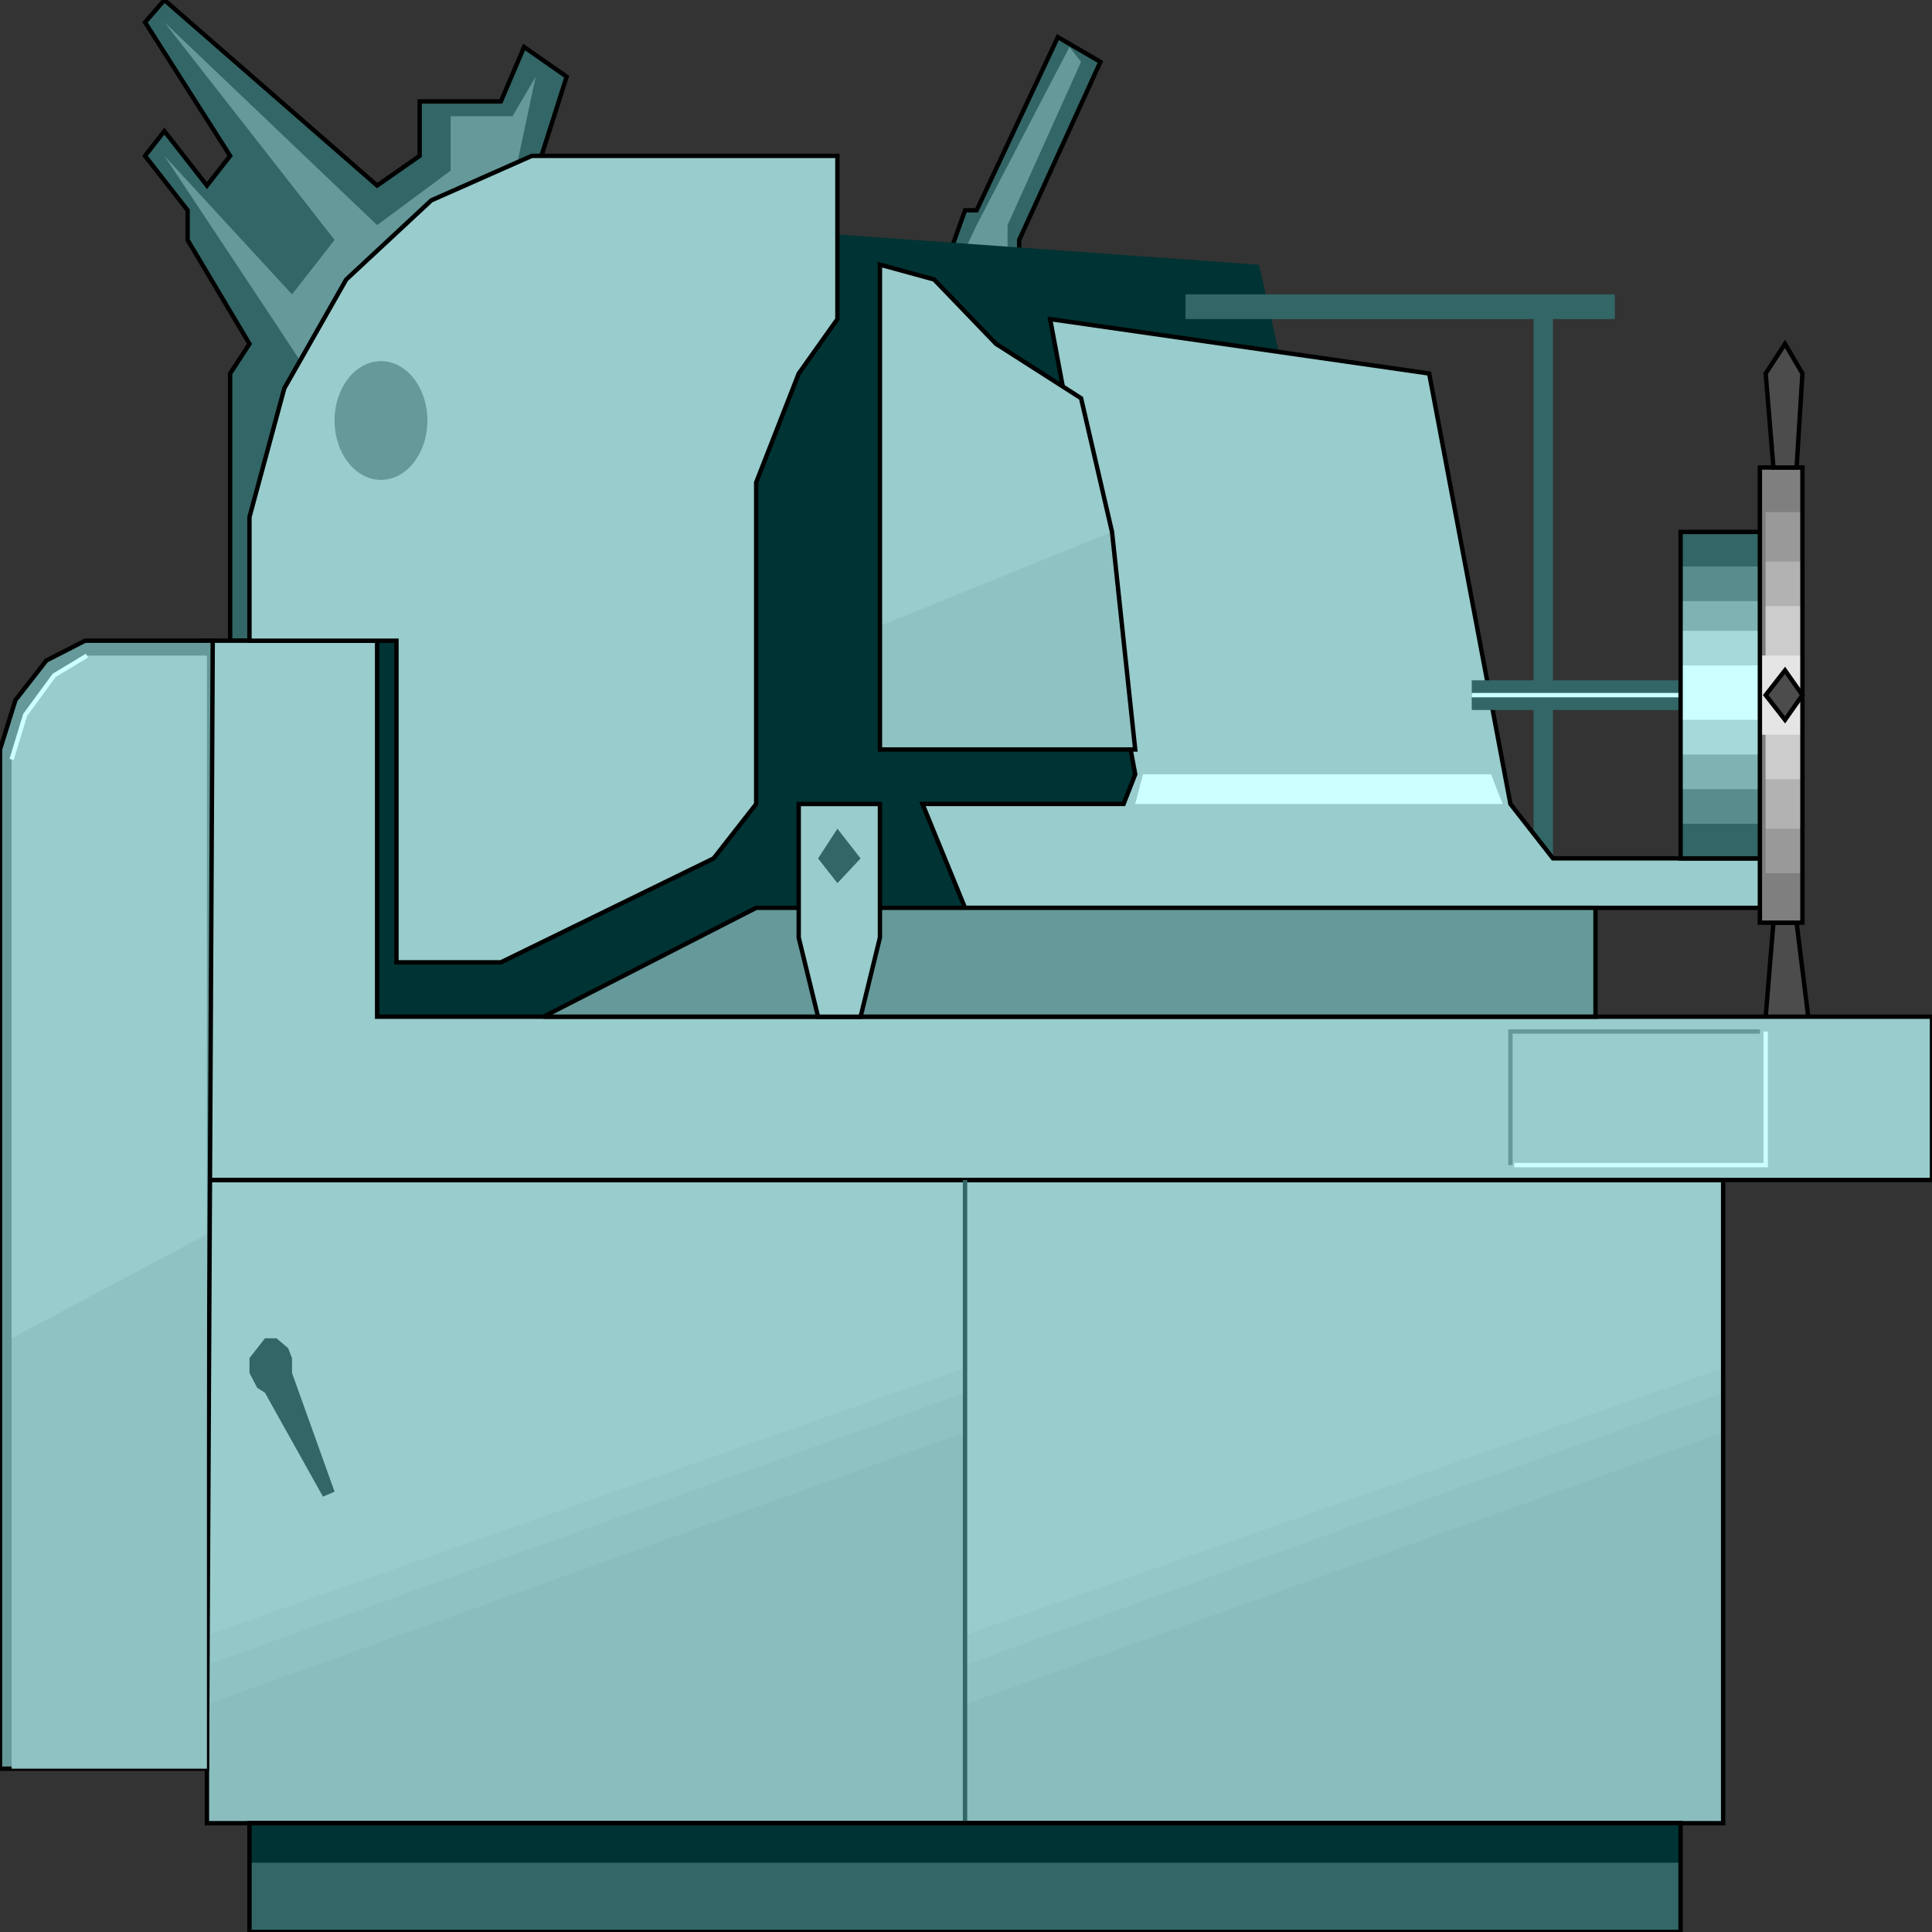 <svg width="150" height="150" viewBox="0 0 150 150" fill="none" xmlns="http://www.w3.org/2000/svg">
<rect x="0" y="0" width="150" height="150" fill="#333333" stroke="none"/>
<g clip-path="url(#clip0_2109_196263)">
<path d="M16.066 91.617H133.784V141.553H16.066V91.617Z" fill="#99CCCC"/>
<path d="M16.066 126.954L74.925 106.211V141.55H16.066V126.954Z" fill="#94C7C7"/>
<path d="M74.925 126.954L133.784 106.211V141.55H74.925V126.954Z" fill="#94C7C7"/>
<path d="M74.925 129.26L133.784 108.133V141.552H74.925V129.26Z" fill="#8FC2C2"/>
<path d="M16.066 129.26L74.925 108.133V141.552H16.066V129.26Z" fill="#8FC2C2"/>
<path d="M16.066 132.33L74.925 111.203V141.549H16.066V132.33Z" fill="#8ABDBD"/>
<path d="M74.925 132.33L133.784 111.203V141.549H74.925V132.33Z" fill="#8ABDBD"/>
<path d="M73.424 20.552L74.925 16.327H75.826L82.132 2.883L85.436 4.803L79.129 18.632V19.4L77.328 23.625L73.424 20.552Z" fill="#336666" stroke="black" stroke-width="0.34"/>
<path d="M17.868 49.744H40.691V16.325L43.994 5.954L40.691 3.649L38.889 7.875H32.583V12.1L29.28 14.405L12.763 0L11.262 1.729L17.868 12.1L16.067 14.405L12.763 10.179L11.262 12.1L14.565 16.325V18.63L19.37 26.697L17.868 29.001V49.744Z" fill="#336666" stroke="black" stroke-width="0.34"/>
<path d="M25.976 32.072L39.79 14.403L41.592 5.952L39.79 9.025H34.985V13.25L29.279 17.476L12.763 1.727L25.976 18.628L22.673 22.853L12.763 12.098L21.171 24.774L25.976 32.072Z" fill="#669999"/>
<path d="M74.925 19.398L75.826 17.477L76.426 16.325L83.033 3.648L83.934 4.801L78.228 17.477V19.398L77.327 21.702L74.925 19.398Z" fill="#669999"/>
<path d="M139.489 71.641L140.39 78.939L138.588 81.244L137.087 78.939L137.688 71.641H139.489Z" fill="#4C4C4C" stroke="black" stroke-width="0.34"/>
<path d="M29.279 49.747L38.889 16.328L97.748 20.553L104.354 49.747V78.94H29.279V49.747Z" fill="#003333"/>
<path d="M119.069 23.625H120.571V70.488H119.069V23.625Z" fill="#336666"/>
<path d="M125.375 22.852V24.772H92.042V22.852H125.375Z" fill="#336666"/>
<path d="M19.369 141.547H130.48V149.998H19.369V141.547Z" fill="#336666"/>
<path d="M16.066 49.742H29.28V78.936H150V91.612H16.066V49.742Z" fill="#99CCCC" stroke="black" stroke-width="0.34"/>
<path d="M16.066 91.617H133.784V141.553H16.066V91.617Z" stroke="black" stroke-width="0.34"/>
<path d="M74.925 91.617V141.553" stroke="#336666" stroke-width="0.34"/>
<path d="M0 137.322V58.193L1.201 54.352L3.604 51.279L6.607 49.742H16.517L16.066 137.322H0Z" fill="#669999"/>
<path d="M0.901 137.326V58.965L1.952 55.508L4.205 52.435L6.757 50.898H16.067V137.326H0.901Z" fill="#99CCCC"/>
<path d="M0 137.322V58.193L1.201 54.352L3.604 51.279L6.607 49.742H16.517L16.066 137.322H0Z" stroke="black" stroke-width="0.34"/>
<path d="M0.901 58.965L1.952 55.508L4.205 52.435L6.757 50.898" stroke="#CCFFFF" stroke-width="0.34"/>
<path d="M0.901 137.321V103.903L16.067 95.836V137.321H0.901Z" fill="#8FC2C2"/>
<path d="M19.369 141.547H130.48V144.62H19.369V141.547Z" fill="#003333"/>
<path d="M19.369 141.547H130.48V149.998H19.369V141.547Z" stroke="black" stroke-width="0.34"/>
<path d="M30.781 74.714V49.746H19.369V40.142L22.072 30.155L26.877 21.705L33.483 15.559L41.291 12.102H65.015V24.778L62.012 29.003L58.709 37.454V62.422L55.405 66.647L38.889 74.714H30.781Z" fill="#99CCCC" stroke="black" stroke-width="0.34"/>
<path d="M117.268 90.457V80.086H136.637" stroke="#669999" stroke-width="0.34"/>
<path d="M137.087 80.086V90.457H117.567" stroke="#CCFFFF" stroke-width="0.34"/>
<path d="M74.925 70.484L71.622 62.417H87.238L88.139 60.113L81.532 24.773L110.961 28.999L117.268 62.417L120.571 66.643H137.088V70.484H74.925Z" fill="#99CCCC" stroke="black" stroke-width="0.34"/>
<path d="M68.318 58.191V20.547L72.523 21.699L77.327 26.693L83.934 30.918L86.336 41.289L88.138 58.191H68.318Z" fill="#99CCCC"/>
<path d="M42.192 78.935L58.709 70.484H123.874V78.935H42.192Z" fill="#669999" stroke="black" stroke-width="0.34"/>
<path d="M88.138 62.422L88.738 60.117H115.765L116.666 62.422H88.138Z" fill="#CCFFFF"/>
<path d="M68.318 58.198V48.595L86.336 41.297L88.138 58.198H68.318Z" fill="#8FC2C2"/>
<path d="M68.318 58.191V20.547L72.523 21.699L77.327 26.693L83.934 30.918L86.336 41.289L88.138 58.191H68.318Z" stroke="black" stroke-width="0.34"/>
<path d="M66.817 78.939L68.318 72.793V62.422H62.012V72.793L63.513 78.939H66.817Z" fill="#99CCCC" stroke="black" stroke-width="0.34"/>
<path d="M63.514 66.648L65.015 64.344L66.817 66.648L65.015 68.569L63.514 66.648Z" fill="#336666"/>
<path d="M25.976 115.814L25.075 116.198L20.57 108.132L19.97 107.747L19.369 106.595V105.443L19.97 104.674L20.57 103.906H21.471L22.372 104.674L22.672 105.443V106.595L25.976 115.814Z" fill="#336666"/>
<path d="M29.579 37.258C31.569 37.258 33.183 35.194 33.183 32.648C33.183 30.103 31.569 28.039 29.579 28.039C27.589 28.039 25.976 30.103 25.976 32.648C25.976 35.194 27.589 37.258 29.579 37.258Z" fill="#669999"/>
<path d="M130.481 52.82V55.125H114.265V52.82H130.481Z" fill="#336666"/>
<path d="M114.265 53.969H130.481" stroke="#CCFFFF" stroke-width="0.34"/>
<path d="M130.48 41.297H137.087V66.649H130.48V41.297Z" fill="#336666"/>
<path d="M130.48 43.984H137.087V63.959H130.48V43.984Z" fill="#598C8C"/>
<path d="M130.48 46.672H137.087V61.269H130.48V46.672Z" fill="#7FB2B2"/>
<path d="M130.48 48.977H137.087V58.58H130.48V48.977Z" fill="#A6D9D9"/>
<path d="M130.48 51.664H137.087V55.889H130.48V51.664Z" fill="#CCFFFF"/>
<path d="M130.48 41.297H137.087V66.649H130.48V41.297Z" stroke="black" stroke-width="0.34"/>
<path d="M136.637 36.297H139.94V71.636H136.637V36.297Z" fill="#7F7F7F"/>
<path d="M137.087 39.758H139.94V67.799H137.087V39.758Z" fill="#999999"/>
<path d="M137.087 43.602H139.94V64.344H137.087V43.602Z" fill="#B2B2B2"/>
<path d="M137.087 47.055H139.94V60.499H137.087V47.055Z" fill="#CCCCCC"/>
<path d="M136.637 50.898H139.94V57.044H136.637V50.898Z" fill="#E5E5E5"/>
<path d="M136.637 36.297H139.94V71.636H136.637V36.297Z" stroke="black" stroke-width="0.34"/>
<path d="M137.688 36.298L137.087 29L138.588 26.695L139.94 29L139.489 36.298H137.688Z" fill="#4C4C4C" stroke="black" stroke-width="0.34"/>
<path d="M138.588 55.888L137.087 53.968L138.588 52.047L139.94 53.968L138.588 55.888Z" fill="#4C4C4C" stroke="black" stroke-width="0.34"/>
</g>
<defs>
<clipPath id="clip0_2109_196263">
<rect width="150" height="150" fill="white"/>
</clipPath>
</defs>
</svg>
